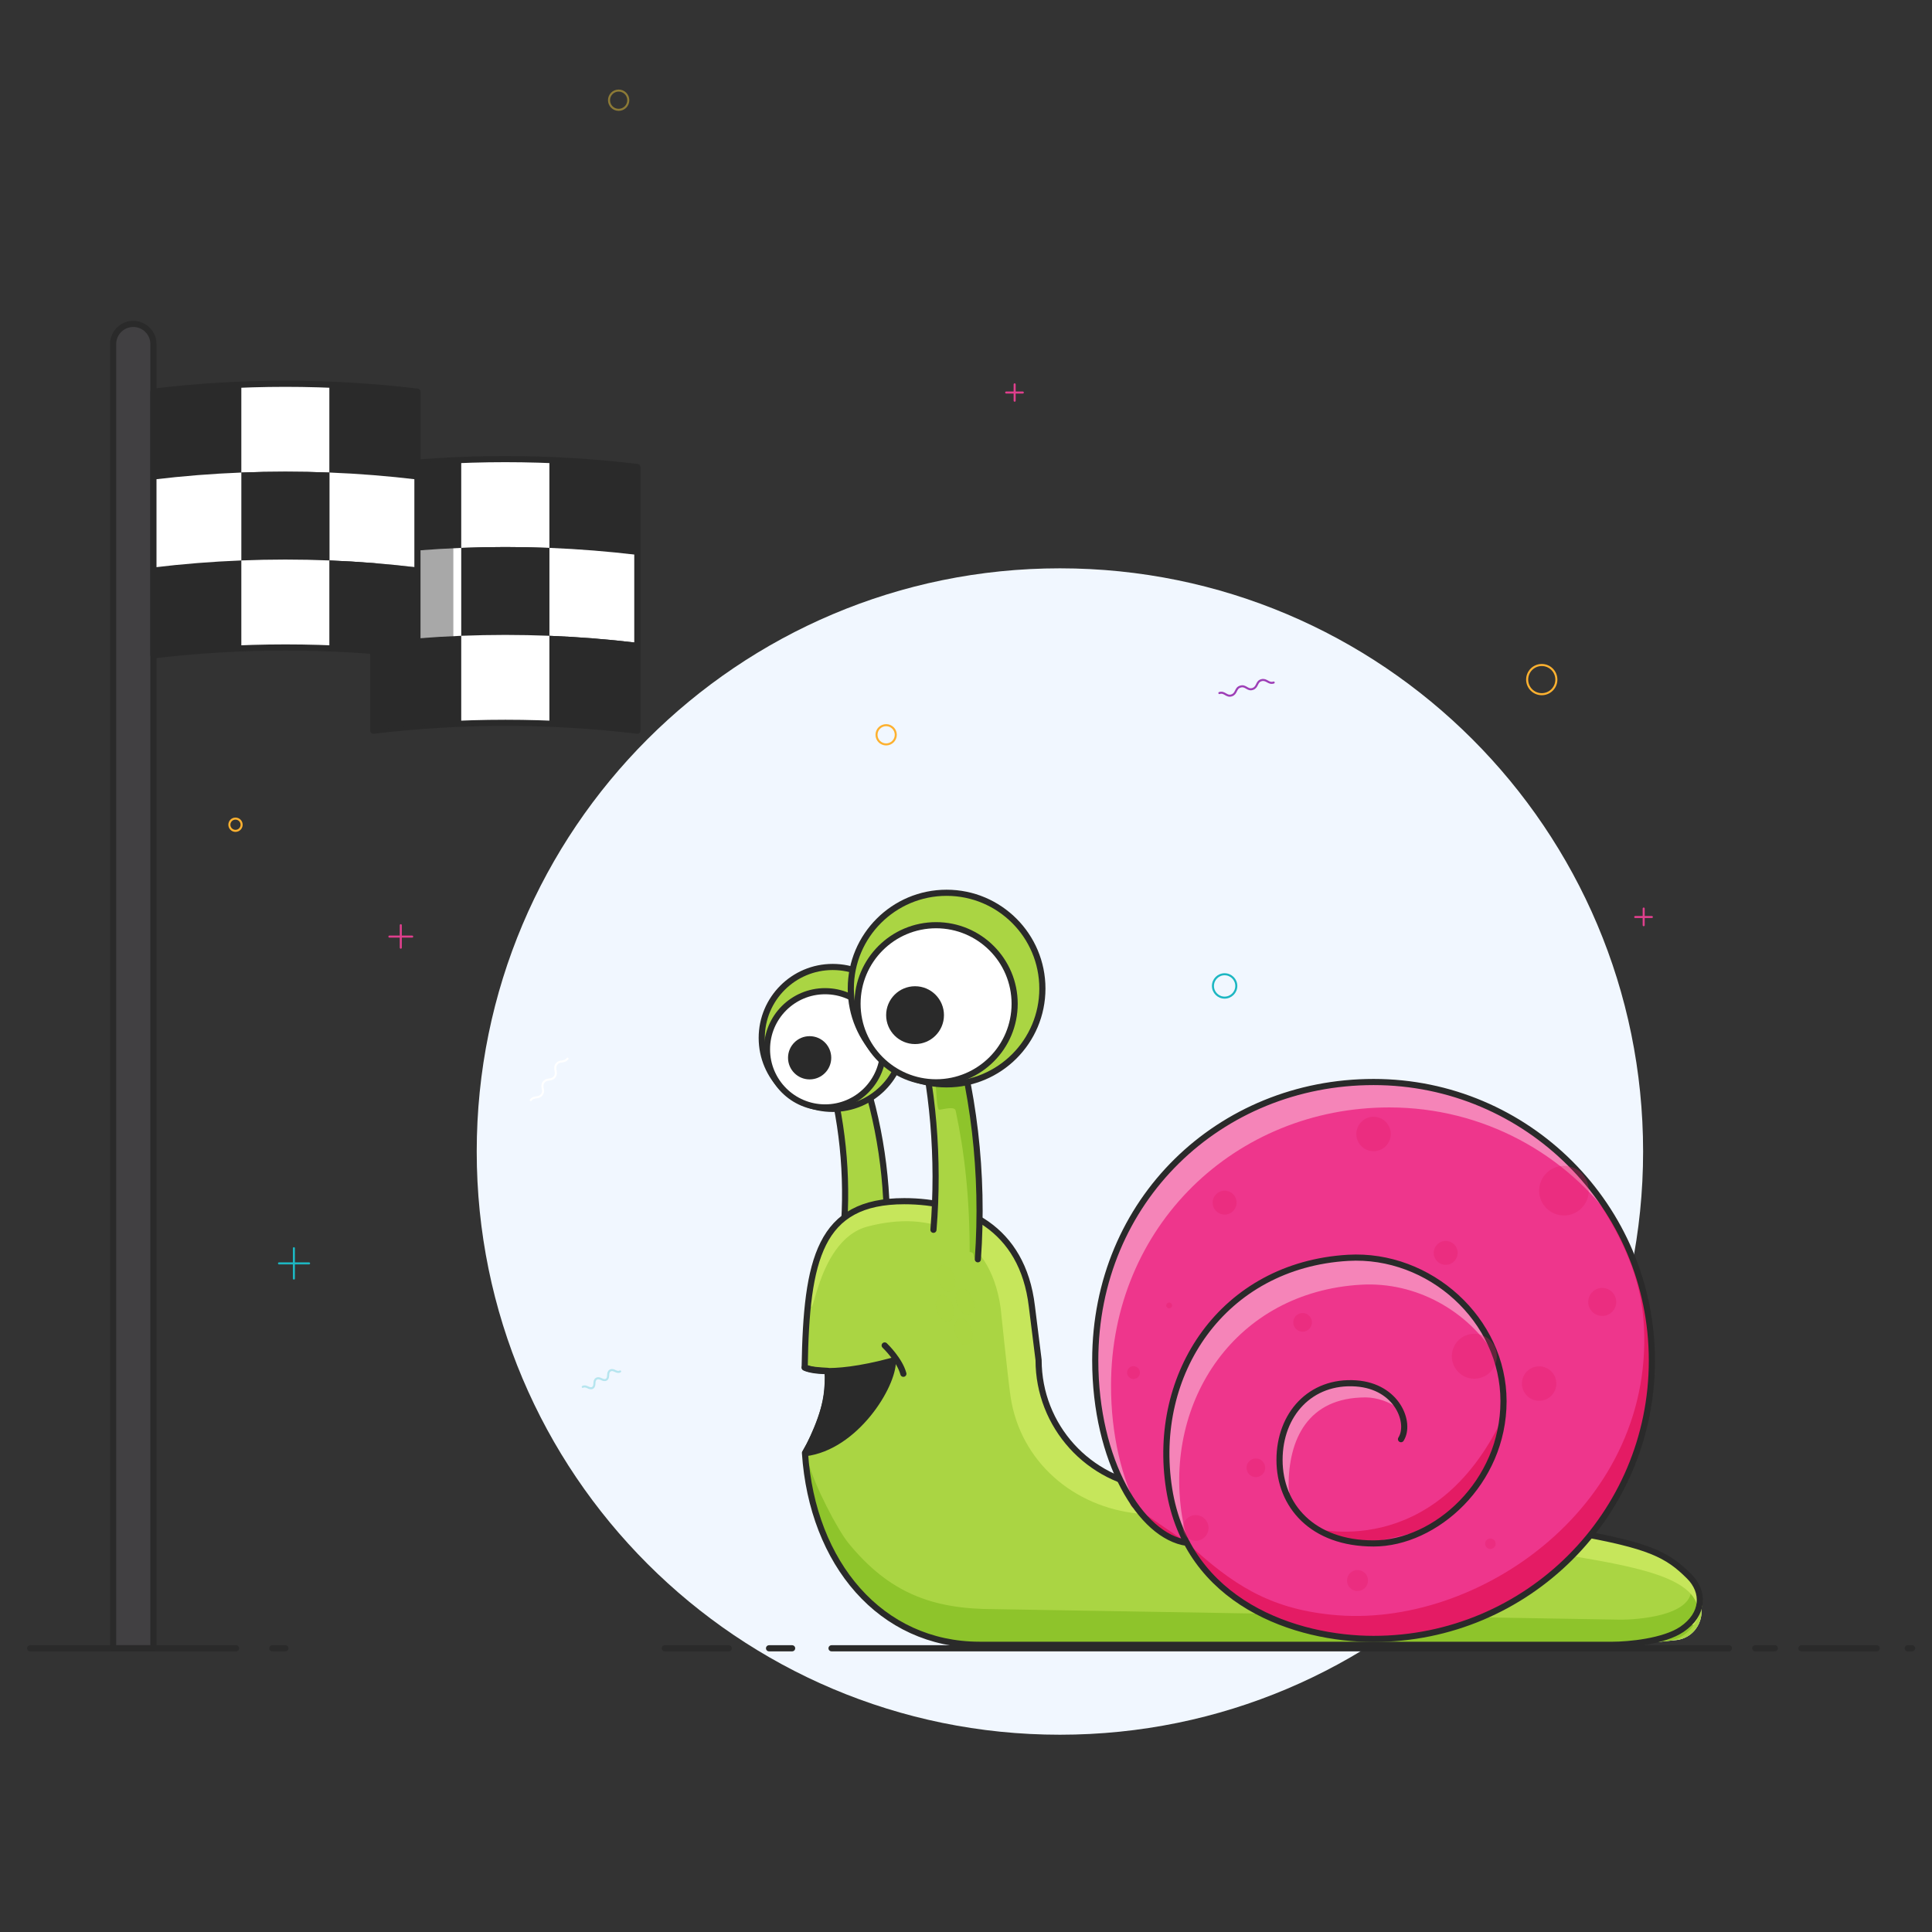 <svg width="128" height="128" viewBox="0 0 128 128" fill="none" xmlns="http://www.w3.org/2000/svg">
<rect x="0" y="0" width="128" height="128" fill="#333333" stroke="none"/>
<path d="M70.222 114.93C91.561 114.93 108.86 97.631 108.86 76.291C108.86 54.952 91.561 37.653 70.222 37.653C48.883 37.653 31.584 54.952 31.584 76.291C31.584 97.631 48.883 114.93 70.222 114.93Z" fill="#F1F7FF"/>
<path d="M10.165 109.203H7.495V22.794C7.495 22.059 8.094 21.459 8.83 21.459C9.565 21.459 10.165 22.059 10.165 22.794V109.203Z" fill="#414042"/>
<path d="M10.165 109.203H7.495V22.794C7.495 22.059 8.094 21.459 8.83 21.459C9.565 21.459 10.165 22.059 10.165 22.794V109.203Z" stroke="#2A2A2A" stroke-width="0.407" stroke-miterlimit="10" stroke-linecap="round" stroke-linejoin="round"/>
<path d="M15.64 109.203H2" stroke="#2A2A2A" stroke-width="0.407" stroke-miterlimit="10" stroke-linecap="round" stroke-linejoin="round"/>
<path d="M18.91 109.203H18.04" stroke="#2A2A2A" stroke-width="0.407" stroke-miterlimit="10" stroke-linecap="round" stroke-linejoin="round"/>
<path d="M30.558 36.299C28.604 36.376 26.669 36.531 24.734 36.763C24.734 34.828 24.734 32.874 24.734 30.939C26.669 30.707 28.604 30.552 30.558 30.475C30.558 32.41 30.558 34.364 30.558 36.299Z" fill="#2A2A2A"/>
<path d="M30.558 47.947C28.604 48.024 26.669 48.179 24.734 48.411C24.734 46.476 24.734 44.522 24.734 42.587C26.669 42.355 28.604 42.2 30.558 42.123C30.558 44.058 30.558 46.012 30.558 47.947Z" fill="#2A2A2A"/>
<path d="M36.401 36.299C34.447 36.222 32.512 36.222 30.558 36.299C30.558 34.364 30.558 32.41 30.558 30.476C32.512 30.398 34.447 30.398 36.401 30.476C36.401 32.41 36.401 34.364 36.401 36.299Z" fill="white"/>
<path d="M36.401 42.123C34.447 42.046 32.512 42.046 30.558 42.123C30.558 40.188 30.558 38.234 30.558 36.299C32.512 36.222 34.447 36.222 36.401 36.299C36.401 38.234 36.401 40.188 36.401 42.123Z" fill="#2A2A2A"/>
<path d="M36.401 47.947C34.447 47.869 32.512 47.869 30.558 47.947C30.558 46.012 30.558 44.058 30.558 42.123C32.512 42.046 34.447 42.046 36.401 42.123C36.401 44.058 36.401 46.012 36.401 47.947Z" fill="white"/>
<path d="M42.225 36.763C40.29 36.531 38.355 36.376 36.401 36.299C36.401 34.364 36.401 32.41 36.401 30.475C38.355 30.552 40.29 30.707 42.225 30.939C42.225 32.874 42.225 34.809 42.225 36.763Z" fill="#2A2A2A"/>
<path d="M42.225 42.587C40.29 42.355 38.355 42.2 36.401 42.123C36.401 40.188 36.401 38.234 36.401 36.299C38.355 36.377 40.29 36.532 42.225 36.764C42.225 38.699 42.225 40.633 42.225 42.587Z" fill="white"/>
<path d="M42.225 48.411C40.29 48.179 38.355 48.024 36.401 47.947C36.401 46.012 36.401 44.058 36.401 42.123C38.355 42.2 40.29 42.355 42.225 42.587C42.225 44.522 42.225 46.476 42.225 48.411Z" fill="#2A2A2A"/>
<path d="M30.558 42.123C28.604 42.2 26.669 42.355 24.734 42.587C24.734 40.653 24.734 38.699 24.734 36.764C26.669 36.532 28.604 36.377 30.558 36.299C30.558 38.234 30.558 40.188 30.558 42.123Z" fill="white"/>
<path d="M42.225 48.411C36.421 47.715 30.558 47.715 24.734 48.411C24.734 42.587 24.734 36.764 24.734 30.94C30.539 30.243 36.401 30.243 42.225 30.94C42.225 36.764 42.225 42.587 42.225 48.411Z" stroke="#2A2A2A" stroke-width="0.407" stroke-miterlimit="10" stroke-linecap="round" stroke-linejoin="round"/>
<path opacity="0.41" d="M24.734 30.92C26.495 30.707 28.275 30.572 30.036 30.475C30.036 36.299 30.036 42.123 30.036 47.946C28.256 48.024 26.495 48.179 24.734 48.392C24.734 42.587 24.734 36.763 24.734 30.92Z" fill="#2A2A2A"/>
<path d="M15.989 31.307C14.035 31.385 12.1 31.539 10.165 31.771C10.165 29.837 10.165 27.883 10.165 25.948C12.1 25.716 14.035 25.561 15.989 25.483C15.989 27.418 15.989 29.353 15.989 31.307Z" fill="#2A2A2A"/>
<path d="M15.989 42.955C14.035 43.032 12.1 43.187 10.165 43.419C10.165 41.485 10.165 39.531 10.165 37.596C12.1 37.364 14.035 37.209 15.989 37.131C15.989 39.066 15.989 41.02 15.989 42.955Z" fill="#2A2A2A"/>
<path d="M21.832 31.308C19.878 31.23 17.943 31.23 15.989 31.308C15.989 29.373 15.989 27.419 15.989 25.484C17.943 25.406 19.878 25.406 21.832 25.484C21.832 27.419 21.832 29.354 21.832 31.308Z" fill="white"/>
<path d="M21.832 37.131C19.878 37.053 17.943 37.053 15.989 37.131C15.989 35.196 15.989 33.242 15.989 31.307C17.943 31.23 19.878 31.23 21.832 31.307C21.832 33.242 21.832 35.196 21.832 37.131Z" fill="#2A2A2A"/>
<path d="M21.832 42.955C19.878 42.877 17.943 42.877 15.989 42.955C15.989 41.02 15.989 39.066 15.989 37.131C17.943 37.053 19.878 37.053 21.832 37.131C21.832 39.066 21.832 41.02 21.832 42.955Z" fill="white"/>
<path d="M27.656 31.753C25.721 31.52 23.786 31.366 21.832 31.288C21.832 29.353 21.832 27.399 21.832 25.464C23.786 25.542 25.721 25.697 27.656 25.929C27.656 27.883 27.656 29.818 27.656 31.753Z" fill="#2A2A2A"/>
<path d="M27.656 37.595C25.721 37.363 23.786 37.208 21.832 37.13C21.832 35.196 21.832 33.242 21.832 31.307C23.786 31.384 25.721 31.539 27.656 31.771C27.656 33.706 27.656 35.641 27.656 37.595Z" fill="white"/>
<path d="M27.656 43.419C25.721 43.187 23.786 43.032 21.832 42.955C21.832 41.02 21.832 39.066 21.832 37.131C23.786 37.209 25.721 37.364 27.656 37.596C27.656 39.531 27.656 41.465 27.656 43.419Z" fill="#2A2A2A"/>
<path d="M15.989 37.13C14.035 37.208 12.1 37.363 10.165 37.595C10.165 35.66 10.165 33.706 10.165 31.771C12.1 31.539 14.035 31.384 15.989 31.307C15.989 33.242 15.989 35.196 15.989 37.13Z" fill="white"/>
<path d="M27.656 43.419C21.851 42.723 15.989 42.723 10.165 43.419C10.165 37.596 10.165 31.772 10.165 25.948C15.97 25.252 21.832 25.252 27.656 25.948C27.656 31.753 27.656 37.596 27.656 43.419Z" stroke="#2A2A2A" stroke-width="0.407" stroke-miterlimit="10" stroke-linecap="round" stroke-linejoin="round"/>
<path d="M58.69 83.296C57.703 83.218 56.717 83.141 55.73 83.064C56.233 79.271 56.001 75.46 55.111 71.822C55.807 71.629 56.504 71.416 57.2 71.203C58.439 75.034 58.961 79.136 58.69 83.296Z" fill="#AAD543"/>
<g opacity="0.49">
<path opacity="0.49" d="M58.69 83.296C57.703 83.218 56.717 83.141 55.73 83.064C56.233 79.271 56.001 75.46 55.111 71.822C55.807 71.629 56.504 71.416 57.2 71.203C58.439 75.034 58.961 79.136 58.69 83.296Z" fill="#AAD543"/>
</g>
<path d="M58.69 83.296C57.703 83.218 56.717 83.141 55.73 83.064C56.233 79.271 56.001 75.46 55.111 71.822C55.807 71.629 56.504 71.416 57.2 71.203C58.439 75.034 58.961 79.136 58.69 83.296Z" stroke="#2A2A2A" stroke-width="0.407" stroke-miterlimit="10" stroke-linecap="round" stroke-linejoin="round"/>
<path d="M104.255 101.502L76.471 98.562C72.118 98.136 68.809 94.479 68.809 90.106L68.364 86.546C67.745 81.303 63.837 79.581 59.909 79.581C54.298 79.581 53.428 83.393 53.312 90.59C53.718 90.764 54.144 90.784 54.821 90.822C54.995 93.009 54.085 94.982 53.331 96.259C53.815 103.592 58.361 108.971 64.901 108.971H106.848C107.893 108.971 109.595 108.816 111.046 108.661C112.497 108.506 113.233 106.823 112.343 105.662C110.833 103.708 109.286 102.392 104.255 101.502Z" fill="white"/>
<path d="M104.255 101.502L76.471 98.562C72.118 98.136 68.809 94.479 68.809 90.106L68.364 86.546C67.745 81.303 63.837 79.581 59.909 79.581C54.298 79.581 53.428 83.393 53.312 90.59C53.718 90.764 54.144 90.784 54.821 90.822C54.995 93.009 54.085 94.982 53.331 96.259C53.815 103.592 58.361 108.971 64.901 108.971H106.848C107.893 108.971 109.595 108.816 111.046 108.661C112.497 108.506 113.233 106.823 112.343 105.662C110.833 103.708 109.286 102.392 104.255 101.502Z" fill="#AAD543"/>
<path d="M112.052 105.295C112.052 107.094 108.376 107.307 107.39 107.307L65.868 106.61C61.747 106.61 58.903 105.527 56.214 102.238C55.479 101.328 53.969 98.445 53.524 96.801C54.26 104.985 59.755 109.009 64.882 109.009H106.828C107.873 109.009 109.15 108.855 110.601 108.7C111.898 108.545 113.291 106.92 112.052 105.295Z" fill="#8EC42B"/>
<path d="M112.497 105.121C111.007 103.166 109.305 102.392 104.313 101.522C104.294 101.522 104.274 101.522 104.236 101.502L76.49 98.562C72.156 98.155 68.848 94.518 68.829 90.165C68.829 90.126 68.829 90.106 68.829 90.068L68.384 86.546C67.764 81.303 63.856 79.581 59.928 79.581C59.29 79.581 58.709 79.639 58.187 79.736C57.084 79.949 57.142 80.065 56.039 80.606C54.743 81.264 53.66 85.56 53.66 85.579C53.815 89.139 53.814 82.232 57.471 81.264C61.689 80.142 65.578 81.613 66.294 86.643C66.294 86.643 66.778 91.345 66.952 92.525C67.59 96.82 71.112 99.858 75.446 100.284L102.746 103.495C102.765 103.495 102.011 102.721 102.03 102.721C107.022 103.611 112.188 104.173 112.497 106.61C112.497 106.649 111.956 107.462 111.975 107.5C112.207 107.733 112.188 107.791 112.497 107.191C112.826 106.572 112.962 105.74 112.497 105.121Z" fill="#C6E65B"/>
<path d="M104.255 101.502L76.471 98.562C72.118 98.136 68.809 94.479 68.809 90.106L68.364 86.546C67.745 81.303 63.837 79.581 59.909 79.581C54.298 79.581 53.428 83.393 53.312 90.59C53.718 90.764 54.144 90.784 54.821 90.822C54.995 93.009 54.085 94.982 53.331 96.259C53.815 103.592 58.361 108.971 64.901 108.971H106.848C107.893 108.971 110.234 108.758 111.433 107.945C112.904 106.939 112.942 105.469 111.917 104.443C110.466 102.992 109.286 102.392 104.255 101.502Z" stroke="#2A2A2A" stroke-width="0.407" stroke-miterlimit="10" stroke-linecap="round" stroke-linejoin="round"/>
<path d="M53.312 90.609C53.312 90.609 54.647 91.364 59.155 90.145C59.193 91.809 56.678 95.872 53.35 96.278C53.544 95.93 54.724 93.666 54.821 92.08C54.821 91.79 54.937 91.035 54.84 90.841C53.834 90.841 53.312 90.609 53.312 90.609Z" fill="#2A2A2A"/>
<path d="M53.312 90.609C53.312 90.609 54.647 91.364 59.155 90.145C59.193 91.809 56.678 95.872 53.35 96.278C53.544 95.93 54.724 93.666 54.821 92.08C54.821 91.79 54.937 91.035 54.84 90.841C53.834 90.841 53.312 90.609 53.312 90.609Z" stroke="#2A2A2A" stroke-width="0.407" stroke-miterlimit="10" stroke-linecap="round" stroke-linejoin="round"/>
<path d="M58.612 89.139C58.67 89.197 59.599 90.087 59.851 91.016" stroke="#2A2A2A" stroke-width="0.407" stroke-miterlimit="10" stroke-linecap="round" stroke-linejoin="round"/>
<path d="M64.785 83.412C63.74 83.335 62.715 83.238 61.67 83.161C62.328 77.859 61.96 72.538 60.664 67.489C61.399 67.276 62.134 67.063 62.869 66.85C64.495 72.093 65.191 77.704 64.785 83.412Z" fill="#AAD543"/>
<path d="M62.87 66.85C62.386 66.986 61.922 67.121 61.438 67.276C62.096 69.036 61.902 73.564 62.231 73.525C62.56 73.487 63.237 73.274 63.315 73.583C63.915 76.389 64.243 79.407 64.243 82.948C64.708 82.986 64.321 83.393 64.785 83.431C65.192 77.704 64.495 72.093 62.87 66.85Z" fill="#8EC42B"/>
<path d="M61.844 81.477C62.231 76.737 61.825 72.016 60.664 67.508C61.399 67.295 62.134 67.082 62.869 66.869C64.514 72.112 65.191 77.723 64.785 83.431" stroke="#2A2A2A" stroke-width="0.407" stroke-miterlimit="10" stroke-linecap="round" stroke-linejoin="round"/>
<path d="M55.169 73.467C57.766 73.467 59.87 71.362 59.87 68.766C59.87 66.169 57.766 64.064 55.169 64.064C52.572 64.064 50.467 66.169 50.467 68.766C50.467 71.362 52.572 73.467 55.169 73.467Z" fill="#AAD543"/>
<path d="M55.169 73.467C57.766 73.467 59.87 71.362 59.87 68.766C59.87 66.169 57.766 64.064 55.169 64.064C52.572 64.064 50.467 66.169 50.467 68.766C50.467 71.362 52.572 73.467 55.169 73.467Z" stroke="#2A2A2A" stroke-width="0.407" stroke-miterlimit="10" stroke-linecap="round" stroke-linejoin="round"/>
<path d="M54.666 73.37C56.792 73.37 58.516 71.646 58.516 69.52C58.516 67.393 56.792 65.669 54.666 65.669C52.539 65.669 50.815 67.393 50.815 69.52C50.815 71.646 52.539 73.37 54.666 73.37Z" fill="white"/>
<path d="M53.64 71.513C54.431 71.513 55.072 70.871 55.072 70.081C55.072 69.29 54.431 68.649 53.64 68.649C52.849 68.649 52.209 69.29 52.209 70.081C52.209 70.871 52.849 71.513 53.64 71.513Z" fill="#2A2A2A"/>
<path d="M54.666 73.37C56.792 73.37 58.516 71.646 58.516 69.52C58.516 67.393 56.792 65.669 54.666 65.669C52.539 65.669 50.815 67.393 50.815 69.52C50.815 71.646 52.539 73.37 54.666 73.37Z" stroke="#2A2A2A" stroke-width="0.407" stroke-miterlimit="10" stroke-linecap="round" stroke-linejoin="round"/>
<path d="M62.714 71.842C66.219 71.842 69.061 69.001 69.061 65.496C69.061 61.991 66.219 59.149 62.714 59.149C59.209 59.149 56.368 61.991 56.368 65.496C56.368 69.001 59.209 71.842 62.714 71.842Z" fill="#AAD543"/>
<path d="M62.714 71.842C66.219 71.842 69.061 69.001 69.061 65.496C69.061 61.991 66.219 59.149 62.714 59.149C59.209 59.149 56.368 61.991 56.368 65.496C56.368 69.001 59.209 71.842 62.714 71.842Z" stroke="#2A2A2A" stroke-width="0.407" stroke-miterlimit="10" stroke-linecap="round" stroke-linejoin="round"/>
<path d="M62.018 71.707C64.892 71.707 67.223 69.376 67.223 66.502C67.223 63.627 64.892 61.297 62.018 61.297C59.144 61.297 56.813 63.627 56.813 66.502C56.813 69.376 59.144 71.707 62.018 71.707Z" fill="white"/>
<path d="M60.625 69.172C61.683 69.172 62.54 68.314 62.54 67.256C62.54 66.198 61.683 65.341 60.625 65.341C59.567 65.341 58.709 66.198 58.709 67.256C58.709 68.314 59.567 69.172 60.625 69.172Z" fill="#2A2A2A"/>
<path d="M62.018 71.707C64.892 71.707 67.223 69.376 67.223 66.502C67.223 63.627 64.892 61.297 62.018 61.297C59.144 61.297 56.813 63.627 56.813 66.502C56.813 69.376 59.144 71.707 62.018 71.707Z" stroke="#2A2A2A" stroke-width="0.407" stroke-miterlimit="10" stroke-linecap="round" stroke-linejoin="round"/>
<path d="M78.638 102.218C75.562 101.792 72.563 96.781 72.563 90.125C72.563 79.522 80.825 71.686 91.002 71.686C101.179 71.686 109.441 79.948 109.441 90.145C109.441 100.341 101.179 108.583 91.002 108.583C85.913 108.583 78.658 106.242 77.458 98.638C76.258 91.035 80.999 83.818 89.319 83.334C94.717 83.025 99.612 87.436 99.612 92.834C99.612 98.232 95.103 102.257 91.002 102.257C86.939 102.257 84.772 99.741 84.772 96.723C84.772 93.705 86.823 91.654 89.841 91.654C91.853 91.654 92.898 93.569 92.82 95.04" fill="#EE368C"/>
<path d="M86.939 101.231C86.939 101.231 94.987 103.553 99.553 93.937C98.315 97.613 97.889 99.567 94.426 101.386C90.382 102.237 90.731 102.663 86.939 101.231Z" fill="#E41B64"/>
<path d="M104.835 78.091C107.099 81.148 108.608 84.147 108.879 87.339C109.885 99.587 97.967 108.003 88.196 106.978C84.036 106.552 81.618 104.946 78.657 102.218L75.445 100.032C74.478 99.896 75.097 98.967 74.227 98.039C75.388 100.438 77.013 101.986 78.657 102.199C81.192 106.978 86.841 108.564 91.021 108.564C101.198 108.564 109.459 100.302 109.459 90.125C109.44 85.849 108.047 81.303 104.835 78.091Z" fill="#E41B64"/>
<path opacity="0.39" d="M73.608 91.809C73.608 81.206 81.869 73.37 92.046 73.37C98.257 73.37 103.771 76.446 107.099 81.167C103.945 75.518 97.909 71.706 90.982 71.706C80.805 71.706 72.543 79.542 72.543 90.145C72.543 94.363 73.743 97.903 75.407 100.051C74.323 97.923 73.608 95.059 73.608 91.809Z" fill="#FFFFFB"/>
<path opacity="0.39" d="M78.909 102.721C78.812 102.567 78.716 102.392 78.619 102.218L78.716 102.18C78.541 101.618 78.406 101.038 78.309 100.419C77.11 92.815 81.85 85.598 90.17 85.115C93.826 84.902 97.251 86.856 99.07 89.816C97.677 85.888 93.652 83.083 89.299 83.335C80.979 83.799 76.239 91.035 77.439 98.639C77.651 99.993 78.058 101.193 78.619 102.238" fill="#FFFFFB"/>
<path opacity="0.39" d="M85.178 98.909C84.887 98.232 84.752 97.497 84.752 96.723C84.752 93.705 86.803 91.654 89.821 91.654C91.234 91.654 92.162 92.215 92.569 93.279C92.104 92.892 91.214 92.582 90.479 92.582C86.609 92.582 85.371 95.407 85.371 98.445C85.371 98.638 85.41 98.735 85.429 98.909H85.178Z" fill="#FFFFFB"/>
<path d="M78.638 102.218C75.562 101.792 72.563 96.781 72.563 90.125C72.563 79.522 80.825 71.686 91.002 71.686C101.179 71.686 109.441 79.948 109.441 90.145C109.441 100.341 101.179 108.583 91.002 108.583C85.913 108.583 78.658 106.242 77.458 98.638C76.258 91.035 80.999 83.818 89.319 83.334C94.717 83.025 99.612 87.436 99.612 92.834C99.612 98.232 95.104 102.257 91.002 102.257C86.939 102.257 84.772 99.741 84.772 96.723C84.772 93.705 86.823 91.441 89.841 91.654C92.588 91.847 93.498 94.285 92.82 95.349" stroke="#2A2A2A" stroke-width="0.407" stroke-miterlimit="10" stroke-linecap="round" stroke-linejoin="round"/>
<path opacity="0.49" d="M62.981 85.586C63.276 85.491 63.388 85.018 63.231 84.53C63.074 84.041 62.707 83.723 62.412 83.817C62.117 83.912 62.005 84.385 62.162 84.874C62.32 85.362 62.686 85.68 62.981 85.586Z" fill="#AAD543"/>
<path opacity="0.49" d="M64.117 89.107C64.412 89.012 64.524 88.539 64.367 88.051C64.21 87.563 63.843 87.244 63.548 87.339C63.253 87.434 63.142 87.906 63.299 88.395C63.456 88.883 63.822 89.202 64.117 89.107Z" fill="#AAD543"/>
<path opacity="0.49" d="M62.882 87.561C63.177 87.466 63.289 86.994 63.132 86.505C62.974 86.017 62.608 85.698 62.313 85.793C62.018 85.888 61.906 86.361 62.063 86.849C62.22 87.337 62.587 87.656 62.882 87.561Z" fill="#AAD543"/>
<path opacity="0.49" d="M64.216 87.131C64.511 87.036 64.623 86.563 64.466 86.075C64.308 85.587 63.942 85.268 63.647 85.363C63.352 85.458 63.24 85.931 63.397 86.419C63.554 86.907 63.921 87.226 64.216 87.131Z" fill="#AAD543"/>
<path d="M126.389 109.203H126.679" stroke="#2A2A2A" stroke-width="0.407" stroke-miterlimit="10" stroke-linecap="round" stroke-linejoin="round"/>
<path d="M119.347 109.203H124.338" stroke="#2A2A2A" stroke-width="0.407" stroke-miterlimit="10" stroke-linecap="round" stroke-linejoin="round"/>
<path d="M116.29 109.203H117.586" stroke="#2A2A2A" stroke-width="0.407" stroke-miterlimit="10" stroke-linecap="round" stroke-linejoin="round"/>
<path d="M55.091 109.203H114.548" stroke="#2A2A2A" stroke-width="0.407" stroke-miterlimit="10" stroke-linecap="round" stroke-linejoin="round"/>
<path d="M50.951 109.203H52.48" stroke="#2A2A2A" stroke-width="0.407" stroke-miterlimit="10" stroke-linecap="round" stroke-linejoin="round"/>
<path d="M44.044 109.203H48.281" stroke="#2A2A2A" stroke-width="0.407" stroke-miterlimit="10" stroke-linecap="round" stroke-linejoin="round"/>
<path opacity="0.29" d="M97.677 91.345C98.5 91.345 99.167 90.678 99.167 89.855C99.167 89.032 98.5 88.365 97.677 88.365C96.854 88.365 96.187 89.032 96.187 89.855C96.187 90.678 96.854 91.345 97.677 91.345Z" fill="#E41B64"/>
<path opacity="0.29" d="M103.617 80.529C104.525 80.529 105.261 79.793 105.261 78.885C105.261 77.976 104.525 77.24 103.617 77.24C102.708 77.24 101.972 77.976 101.972 78.885C101.972 79.793 102.708 80.529 103.617 80.529Z" fill="#E41B64"/>
<path opacity="0.29" d="M79.219 102.083C79.689 102.083 80.07 101.701 80.07 101.231C80.07 100.761 79.689 100.38 79.219 100.38C78.748 100.38 78.367 100.761 78.367 101.231C78.367 101.701 78.748 102.083 79.219 102.083Z" fill="#E41B64"/>
<path opacity="0.29" d="M83.204 97.865C83.546 97.865 83.823 97.588 83.823 97.246C83.823 96.904 83.546 96.627 83.204 96.627C82.862 96.627 82.585 96.904 82.585 97.246C82.585 97.588 82.862 97.865 83.204 97.865Z" fill="#E41B64"/>
<path opacity="0.29" d="M75.097 91.364C75.332 91.364 75.523 91.173 75.523 90.938C75.523 90.703 75.332 90.512 75.097 90.512C74.862 90.512 74.671 90.703 74.671 90.938C74.671 91.173 74.862 91.364 75.097 91.364Z" fill="#E41B64"/>
<path opacity="0.29" d="M77.458 86.682C77.565 86.682 77.652 86.595 77.652 86.488C77.652 86.382 77.565 86.295 77.458 86.295C77.351 86.295 77.265 86.382 77.265 86.488C77.265 86.595 77.351 86.682 77.458 86.682Z" fill="#E41B64"/>
<path opacity="0.29" d="M86.3 88.229C86.642 88.229 86.919 87.952 86.919 87.61C86.919 87.268 86.642 86.991 86.3 86.991C85.958 86.991 85.681 87.268 85.681 87.61C85.681 87.952 85.958 88.229 86.3 88.229Z" fill="#E41B64"/>
<path opacity="0.29" d="M81.134 80.471C81.572 80.471 81.927 80.116 81.927 79.678C81.927 79.239 81.572 78.884 81.134 78.884C80.695 78.884 80.34 79.239 80.34 79.678C80.34 80.116 80.695 80.471 81.134 80.471Z" fill="#E41B64"/>
<path opacity="0.29" d="M95.781 83.799C96.219 83.799 96.574 83.444 96.574 83.006C96.574 82.568 96.219 82.212 95.781 82.212C95.342 82.212 94.987 82.568 94.987 83.006C94.987 83.444 95.342 83.799 95.781 83.799Z" fill="#E41B64"/>
<path opacity="0.29" d="M91.001 76.272C91.632 76.272 92.143 75.761 92.143 75.131C92.143 74.5 91.632 73.989 91.001 73.989C90.371 73.989 89.86 74.5 89.86 75.131C89.86 75.761 90.371 76.272 91.001 76.272Z" fill="#E41B64"/>
<path opacity="0.29" d="M101.972 92.806C102.602 92.806 103.113 92.295 103.113 91.665C103.113 91.034 102.602 90.523 101.972 90.523C101.341 90.523 100.83 91.034 100.83 91.665C100.83 92.295 101.341 92.806 101.972 92.806Z" fill="#E41B64"/>
<path opacity="0.29" d="M106.151 87.185C106.664 87.185 107.08 86.769 107.08 86.256C107.08 85.743 106.664 85.327 106.151 85.327C105.638 85.327 105.223 85.743 105.223 86.256C105.223 86.769 105.638 87.185 106.151 87.185Z" fill="#E41B64"/>
<path opacity="0.29" d="M89.937 105.411C90.322 105.411 90.634 105.099 90.634 104.714C90.634 104.329 90.322 104.018 89.937 104.018C89.552 104.018 89.241 104.329 89.241 104.714C89.241 105.099 89.552 105.411 89.937 105.411Z" fill="#E41B64"/>
<path opacity="0.29" d="M98.741 102.624C98.933 102.624 99.089 102.468 99.089 102.276C99.089 102.084 98.933 101.928 98.741 101.928C98.549 101.928 98.393 102.084 98.393 102.276C98.393 102.468 98.549 102.624 98.741 102.624Z" fill="#E41B64"/>
<path opacity="0.46" d="M40.987 7.277C41.34 7.277 41.626 6.991 41.626 6.638C41.626 6.286 41.34 6 40.987 6C40.634 6 40.349 6.286 40.349 6.638C40.349 6.991 40.634 7.277 40.987 7.277Z" stroke="#F4CD39" stroke-width="0.136" stroke-miterlimit="10" stroke-linecap="round" stroke-linejoin="round"/>
<path d="M102.146 45.992C102.68 45.992 103.113 45.559 103.113 45.025C103.113 44.491 102.68 44.058 102.146 44.058C101.611 44.058 101.178 44.491 101.178 45.025C101.178 45.559 101.611 45.992 102.146 45.992Z" stroke="#FDB130" stroke-width="0.136" stroke-miterlimit="10" stroke-linecap="round" stroke-linejoin="round"/>
<path d="M81.134 66.095C81.561 66.095 81.908 65.748 81.908 65.321C81.908 64.893 81.561 64.547 81.134 64.547C80.706 64.547 80.36 64.893 80.36 65.321C80.36 65.748 80.706 66.095 81.134 66.095Z" stroke="#1DB7C2" stroke-width="0.136" stroke-miterlimit="10" stroke-linecap="round" stroke-linejoin="round"/>
<path d="M58.709 49.32C59.062 49.32 59.348 49.035 59.348 48.682C59.348 48.329 59.062 48.044 58.709 48.044C58.357 48.044 58.071 48.329 58.071 48.682C58.071 49.035 58.357 49.32 58.709 49.32Z" stroke="#FDB130" stroke-width="0.136" stroke-miterlimit="10" stroke-linecap="round" stroke-linejoin="round"/>
<path d="M15.602 55.047C15.827 55.047 16.008 54.865 16.008 54.641C16.008 54.416 15.827 54.234 15.602 54.234C15.378 54.234 15.196 54.416 15.196 54.641C15.196 54.865 15.378 55.047 15.602 55.047Z" stroke="#FDB130" stroke-width="0.136" stroke-miterlimit="10" stroke-linecap="round" stroke-linejoin="round"/>
<path d="M108.337 60.755H109.44" stroke="#E03F8D" stroke-width="0.136" stroke-miterlimit="10" stroke-linecap="round" stroke-linejoin="round"/>
<path d="M108.898 60.194V61.297" stroke="#E03F8D" stroke-width="0.136" stroke-miterlimit="10" stroke-linecap="round" stroke-linejoin="round"/>
<path d="M66.662 26.006H67.764" stroke="#E03F8D" stroke-width="0.136" stroke-miterlimit="10" stroke-linecap="round" stroke-linejoin="round"/>
<path d="M67.223 25.464V26.548" stroke="#E03F8D" stroke-width="0.136" stroke-miterlimit="10" stroke-linecap="round" stroke-linejoin="round"/>
<path d="M25.799 62.052H27.308" stroke="#E03F8D" stroke-width="0.136" stroke-miterlimit="10" stroke-linecap="round" stroke-linejoin="round"/>
<path d="M26.553 61.297V62.787" stroke="#E03F8D" stroke-width="0.136" stroke-miterlimit="10" stroke-linecap="round" stroke-linejoin="round"/>
<path d="M18.484 83.702H20.477" stroke="#1DB7C2" stroke-width="0.136" stroke-miterlimit="10" stroke-linecap="round" stroke-linejoin="round"/>
<path d="M19.472 82.696V84.708" stroke="#1DB7C2" stroke-width="0.136" stroke-miterlimit="10" stroke-linecap="round" stroke-linejoin="round"/>
<path d="M35.163 72.887C35.375 72.596 35.685 72.809 35.898 72.519C36.111 72.229 35.801 71.997 36.014 71.706C36.227 71.416 36.536 71.629 36.749 71.339C36.962 71.049 36.652 70.816 36.865 70.507C37.078 70.217 37.388 70.429 37.6 70.139" stroke="white" stroke-width="0.136" stroke-miterlimit="10" stroke-linecap="round" stroke-linejoin="round"/>
<g opacity="0.53">
<path opacity="0.53" d="M41.084 90.861C40.851 90.996 40.658 90.667 40.426 90.802C40.194 90.938 40.387 91.267 40.174 91.402C39.942 91.538 39.748 91.209 39.516 91.344C39.284 91.48 39.478 91.809 39.265 91.944C39.052 92.079 38.839 91.751 38.607 91.886" stroke="#1DB7C2" stroke-width="0.136" stroke-miterlimit="10" stroke-linecap="round" stroke-linejoin="round"/>
</g>
<path d="M80.786 45.916C81.134 45.8 81.251 46.186 81.599 46.07C81.947 45.954 81.831 45.587 82.179 45.49C82.528 45.374 82.644 45.761 82.992 45.645C83.34 45.529 83.224 45.161 83.572 45.064C83.921 44.968 84.037 45.335 84.385 45.219" stroke="#9E3FB7" stroke-width="0.136" stroke-miterlimit="10" stroke-linecap="round" stroke-linejoin="round"/>
</svg>
